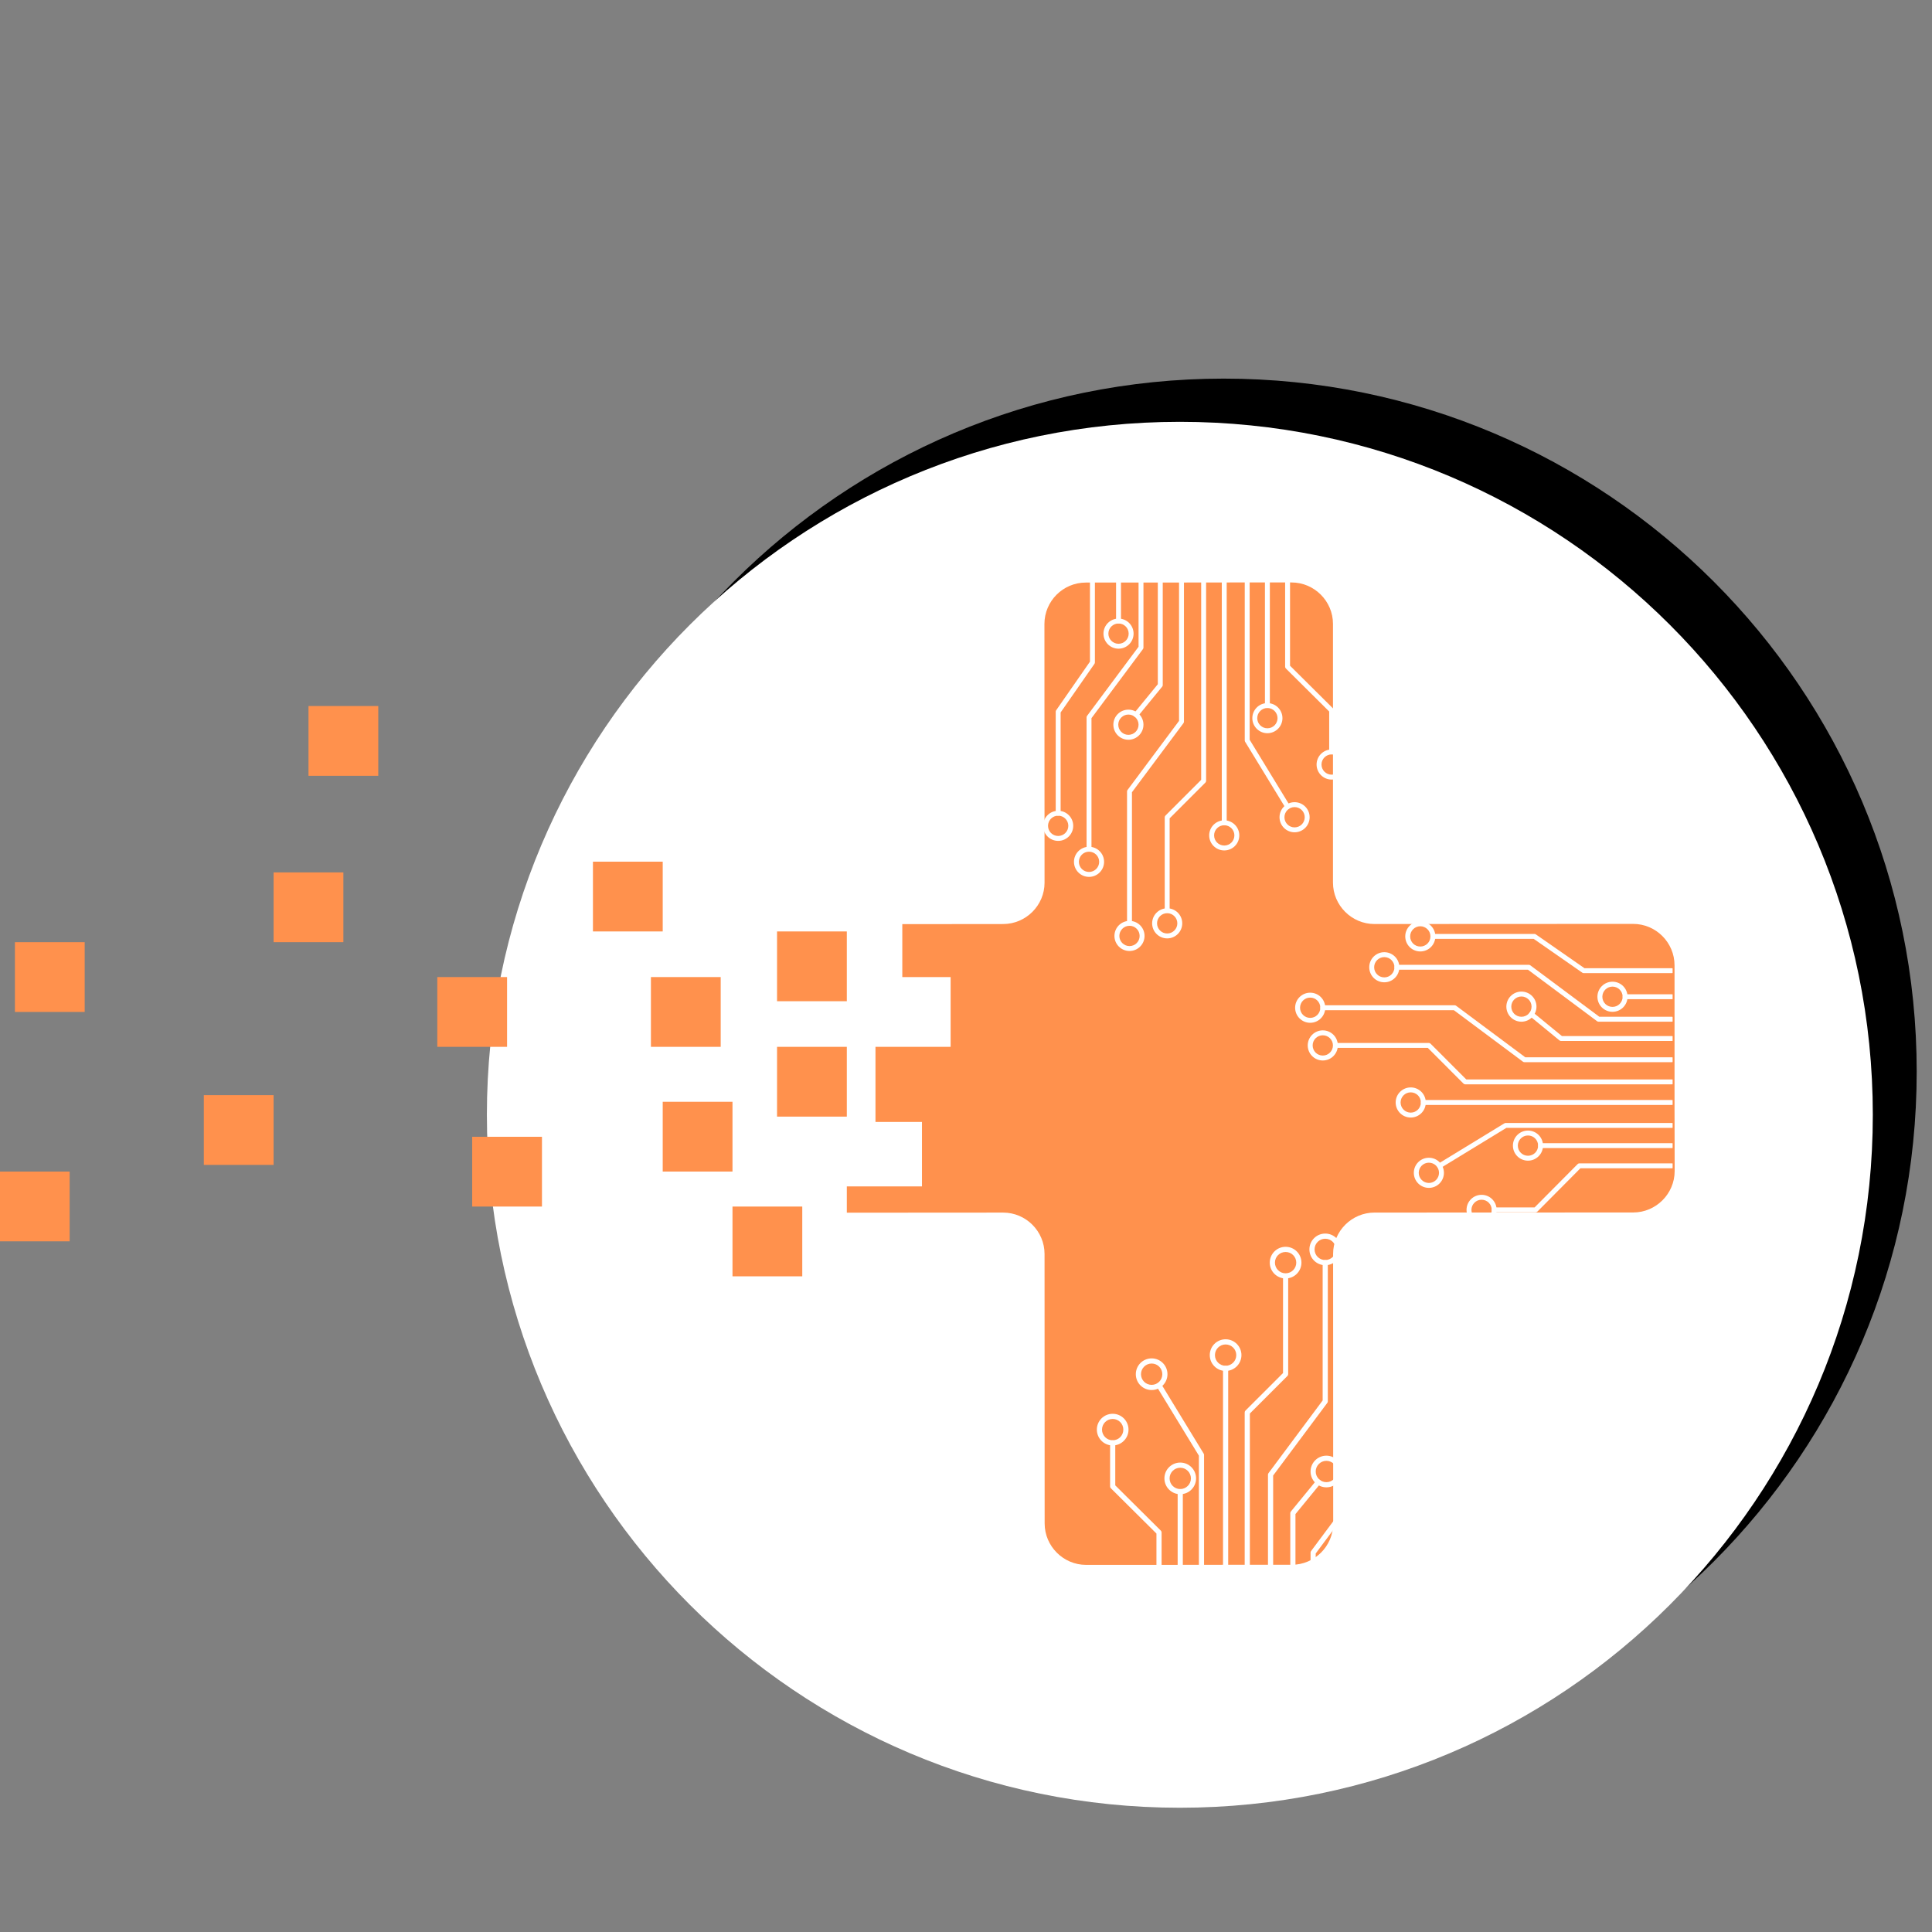 <svg xmlns="http://www.w3.org/2000/svg" xmlns:xlink="http://www.w3.org/1999/xlink" width="500" zoomAndPan="magnify" viewBox="0 0 375 375" height="500" preserveAspectRatio="xMidYMid meet" version="1.0"><rect x="0" y="0" width="375" height="375" fill="#808080" stroke="none"/><defs><clipPath id="19ddc8cbf5"><path d="M 103.023 73.488 L 372.031 73.488 L 372.031 342.496 L 103.023 342.496 Z M 103.023 73.488 " clip-rule="nonzero"/></clipPath><clipPath id="5cbe55bade"><path d="M 237.527 73.488 C 163.246 73.488 103.023 133.707 103.023 207.992 C 103.023 282.273 163.246 342.496 237.527 342.496 C 311.812 342.496 372.031 282.273 372.031 207.992 C 372.031 133.707 311.812 73.488 237.527 73.488 Z M 237.527 73.488 " clip-rule="nonzero"/></clipPath><clipPath id="7707fc57b3"><path d="M 94.504 81.875 L 363.512 81.875 L 363.512 350.883 L 94.504 350.883 Z M 94.504 81.875 " clip-rule="nonzero"/></clipPath><clipPath id="28c21c1242"><path d="M 229.008 81.875 C 154.727 81.875 94.504 142.094 94.504 216.379 C 94.504 290.664 154.727 350.883 229.008 350.883 C 303.293 350.883 363.512 290.664 363.512 216.379 C 363.512 142.094 303.293 81.875 229.008 81.875 Z M 229.008 81.875 " clip-rule="nonzero"/></clipPath><clipPath id="9989391fa6"><path d="M 164 113 L 325.508 113 L 325.508 304 L 164 304 Z M 164 113 " clip-rule="nonzero"/></clipPath><clipPath id="56cbf264ee"><path d="M 246 244 L 258 244 L 258 316.102 L 246 316.102 Z M 246 244 " clip-rule="nonzero"/></clipPath><clipPath id="1b1511387f"><path d="M 254 259 L 266 259 L 266 316.102 L 254 316.102 Z M 254 259 " clip-rule="nonzero"/></clipPath><clipPath id="2966fe33b2"><path d="M 241 247 L 251 247 L 251 316.102 L 241 316.102 Z M 241 247 " clip-rule="nonzero"/></clipPath><clipPath id="da34bc64ac"><path d="M 237 265 L 239 265 L 239 316.102 L 237 316.102 Z M 237 265 " clip-rule="nonzero"/></clipPath><clipPath id="ae05b03489"><path d="M 264 267 L 273 267 L 273 316.102 L 264 316.102 Z M 264 267 " clip-rule="nonzero"/></clipPath><clipPath id="44045674bf"><path d="M 258 306 L 260 306 L 260 316.102 L 258 316.102 Z M 258 306 " clip-rule="nonzero"/></clipPath><clipPath id="d898b8efba"><path d="M 250 287 L 257 287 L 257 316.102 L 250 316.102 Z M 250 287 " clip-rule="nonzero"/></clipPath><clipPath id="b7d1169f39"><path d="M 224 268 L 234 268 L 234 316.102 L 224 316.102 Z M 224 268 " clip-rule="nonzero"/></clipPath><clipPath id="644176d594"><path d="M 228 289 L 230 289 L 230 316.102 L 228 316.102 Z M 228 289 " clip-rule="nonzero"/></clipPath><clipPath id="95706af9cf"><path d="M 215 279 L 226 279 L 226 316.102 L 215 316.102 Z M 215 279 " clip-rule="nonzero"/></clipPath><clipPath id="1f4df1f4c2"><path d="M 254 239.41 L 261 239.41 L 261 246 L 254 246 Z M 254 239.41 " clip-rule="nonzero"/></clipPath><clipPath id="63da32be78"><path d="M 212.895 274 L 220 274 L 220 281 L 212.895 281 Z M 212.895 274 " clip-rule="nonzero"/></clipPath><clipPath id="7a361f2ac0"><path d="M 268 261 L 274.25 261 L 274.25 269 L 268 269 Z M 268 261 " clip-rule="nonzero"/></clipPath><clipPath id="df72514698"><path d="M 256 195 L 324.652 195 L 324.652 207 L 256 207 Z M 256 195 " clip-rule="nonzero"/></clipPath><clipPath id="f58e6fc67e"><path d="M 270 187 L 324.652 187 L 324.652 199 L 270 199 Z M 270 187 " clip-rule="nonzero"/></clipPath><clipPath id="8f30dc9442"><path d="M 258 202 L 324.652 202 L 324.652 211 L 258 211 Z M 258 202 " clip-rule="nonzero"/></clipPath><clipPath id="8f3b96311d"><path d="M 275 213 L 324.652 213 L 324.652 215 L 275 215 Z M 275 213 " clip-rule="nonzero"/></clipPath><clipPath id="ae71949ed3"><path d="M 277 181 L 324.652 181 L 324.652 189 L 277 189 Z M 277 181 " clip-rule="nonzero"/></clipPath><clipPath id="91ec786cf7"><path d="M 314 192 L 324.652 192 L 324.652 194 L 314 194 Z M 314 192 " clip-rule="nonzero"/></clipPath><clipPath id="381a87e216"><path d="M 296 196 L 324.652 196 L 324.652 203 L 296 203 Z M 296 196 " clip-rule="nonzero"/></clipPath><clipPath id="23030679b5"><path d="M 278 217 L 324.652 217 L 324.652 227 L 278 227 Z M 278 217 " clip-rule="nonzero"/></clipPath><clipPath id="c9c6219543"><path d="M 298 221 L 324.652 221 L 324.652 223 L 298 223 Z M 298 221 " clip-rule="nonzero"/></clipPath><clipPath id="a900a74789"><path d="M 289 225 L 324.652 225 L 324.652 236 L 289 236 Z M 289 225 " clip-rule="nonzero"/></clipPath><clipPath id="7a392dc930"><path d="M 251.367 192 L 258 192 L 258 199 L 251.367 199 Z M 251.367 192 " clip-rule="nonzero"/></clipPath><clipPath id="6515666e34"><path d="M 284 231 L 291 231 L 291 237.762 L 284 237.762 Z M 284 231 " clip-rule="nonzero"/></clipPath><clipPath id="58dd0d4efc"><path d="M 272 178.113 L 279 178.113 L 279 185 L 272 185 Z M 272 178.113 " clip-rule="nonzero"/></clipPath><clipPath id="171b67030e"><path d="M 218 111.32 L 230 111.32 L 230 180 L 218 180 Z M 218 111.32 " clip-rule="nonzero"/></clipPath><clipPath id="93ecde6c45"><path d="M 210 111.32 L 222 111.32 L 222 166 L 210 166 Z M 210 111.32 " clip-rule="nonzero"/></clipPath><clipPath id="9fedd6c49d"><path d="M 226 111.32 L 235 111.32 L 235 178 L 226 178 Z M 226 111.32 " clip-rule="nonzero"/></clipPath><clipPath id="2f52cbd9fa"><path d="M 237 111.32 L 239 111.32 L 239 161 L 237 161 Z M 237 111.32 " clip-rule="nonzero"/></clipPath><clipPath id="c18bee177b"><path d="M 204 111.32 L 213 111.32 L 213 159 L 204 159 Z M 204 111.32 " clip-rule="nonzero"/></clipPath><clipPath id="00c40e928c"><path d="M 216 111.32 L 218 111.32 L 218 122 L 216 122 Z M 216 111.32 " clip-rule="nonzero"/></clipPath><clipPath id="1890fff404"><path d="M 220 111.32 L 226 111.32 L 226 140 L 220 140 Z M 220 111.32 " clip-rule="nonzero"/></clipPath><clipPath id="17e412c1f0"><path d="M 241 111.32 L 251 111.32 L 251 158 L 241 158 Z M 241 111.32 " clip-rule="nonzero"/></clipPath><clipPath id="e4d72e4ed0"><path d="M 245 111.32 L 247 111.32 L 247 138 L 245 138 Z M 245 111.32 " clip-rule="nonzero"/></clipPath><clipPath id="ae55d5115a"><path d="M 249 111.32 L 259 111.32 L 259 147 L 249 147 Z M 249 111.32 " clip-rule="nonzero"/></clipPath><clipPath id="53500aa1cc"><path d="M 216 178 L 223 178 L 223 184.602 L 216 184.602 Z M 216 178 " clip-rule="nonzero"/></clipPath><clipPath id="d968a07f2c"><path d="M 255 145 L 261.395 145 L 261.395 152 L 255 152 Z M 255 145 " clip-rule="nonzero"/></clipPath></defs><g clip-path="url(#19ddc8cbf5)"><g clip-path="url(#5cbe55bade)"><path fill="#000000" d="M 103.023 73.488 L 372.031 73.488 L 372.031 342.496 L 103.023 342.496 Z M 103.023 73.488 " fill-opacity="1" fill-rule="nonzero"/></g></g><g clip-path="url(#7707fc57b3)"><g clip-path="url(#28c21c1242)"><path fill="#ffffff" d="M 94.504 81.875 L 363.512 81.875 L 363.512 350.883 L 94.504 350.883 Z M 94.504 81.875 " fill-opacity="1" fill-rule="nonzero"/></g></g><g clip-path="url(#9989391fa6)"><path fill="#ff914d" d="M 325.027 215.379 L 325.051 227.297 C 325.051 231.715 321.426 235.34 317.004 235.34 L 266.793 235.359 C 262.379 235.359 258.754 238.965 258.754 243.398 L 258.773 295.699 C 258.773 300.113 255.148 303.723 250.734 303.723 L 238.812 303.723 C 234.398 303.723 227.145 303.742 222.727 303.742 L 210.809 303.742 C 206.391 303.742 202.766 300.117 202.766 295.703 L 202.746 243.402 C 202.746 238.988 199.145 235.363 194.703 235.363 L 164.367 235.383 L 164.367 230.277 L 178.953 230.277 L 178.953 217.773 L 169.93 217.773 L 169.93 203.191 L 184.516 203.191 L 184.516 189.648 L 175.137 189.648 L 175.137 179.375 L 194.703 179.355 C 199.121 179.355 202.746 175.75 202.746 171.328 L 202.723 121.117 C 202.723 116.68 206.328 113.074 210.766 113.074 L 222.684 113.074 C 227.102 113.074 234.332 113.074 238.77 113.055 L 250.688 113.055 C 255.105 113.055 258.73 116.68 258.73 121.094 L 258.73 171.309 C 258.73 175.727 262.355 179.352 266.77 179.352 L 316.984 179.328 C 321.426 179.328 325.027 182.953 325.027 187.371 L 325.027 199.289 C 325.027 203.711 325.027 210.961 325.027 215.379 Z M 325.027 215.379 " fill-opacity="1" fill-rule="nonzero"/></g><path fill="#ff914d" d="M 150.824 203.191 L 164.367 203.191 L 164.367 216.734 L 150.824 216.734 Z M 150.824 203.191 " fill-opacity="1" fill-rule="nonzero"/><path fill="#ff914d" d="M 150.824 180.793 L 164.367 180.793 L 164.367 194.336 L 150.824 194.336 Z M 150.824 180.793 " fill-opacity="1" fill-rule="nonzero"/><path fill="#ff914d" d="M 142.176 234.191 L 155.719 234.191 L 155.719 247.734 L 142.176 247.734 Z M 142.176 234.191 " fill-opacity="1" fill-rule="nonzero"/><path fill="#ff914d" d="M 128.633 213.855 L 142.176 213.855 L 142.176 227.398 L 128.633 227.398 Z M 128.633 213.855 " fill-opacity="1" fill-rule="nonzero"/><path fill="#ff914d" d="M 126.344 189.648 L 139.887 189.648 L 139.887 203.191 L 126.344 203.191 Z M 126.344 189.648 " fill-opacity="1" fill-rule="nonzero"/><path fill="#ff914d" d="M 115.09 167.25 L 128.633 167.25 L 128.633 180.793 L 115.09 180.793 Z M 115.09 167.25 " fill-opacity="1" fill-rule="nonzero"/><path fill="#ff914d" d="M 91.652 220.648 L 105.195 220.648 L 105.195 234.191 L 91.652 234.191 Z M 91.652 220.648 " fill-opacity="1" fill-rule="nonzero"/><path fill="#ff914d" d="M 84.879 189.648 L 98.422 189.648 L 98.422 203.191 L 84.879 203.191 Z M 84.879 189.648 " fill-opacity="1" fill-rule="nonzero"/><path fill="#ff914d" d="M 59.879 137.039 L 73.422 137.039 L 73.422 150.582 L 59.879 150.582 Z M 59.879 137.039 " fill-opacity="1" fill-rule="nonzero"/><path fill="#ff914d" d="M 53.105 169.332 L 66.648 169.332 L 66.648 182.875 L 53.105 182.875 Z M 53.105 169.332 " fill-opacity="1" fill-rule="nonzero"/><path fill="#ff914d" d="M 39.562 212.566 L 53.105 212.566 L 53.105 226.109 L 39.562 226.109 Z M 39.562 212.566 " fill-opacity="1" fill-rule="nonzero"/><path fill="#ff914d" d="M 2.895 182.875 L 16.438 182.875 L 16.438 196.418 L 2.895 196.418 Z M 2.895 182.875 " fill-opacity="1" fill-rule="nonzero"/><path fill="#ff914d" d="M -0.023 227.398 L 13.52 227.398 L 13.52 240.941 L -0.023 240.941 Z M -0.023 227.398 " fill-opacity="1" fill-rule="nonzero"/><g clip-path="url(#56cbf264ee)"><path fill="#ffffff" d="M 247.117 316.348 L 247.117 286.398 L 257.629 272.297 C 257.695 272.211 257.73 272.102 257.73 271.996 L 257.73 245.078 C 257.73 244.801 257.504 244.574 257.227 244.574 C 256.949 244.574 256.727 244.801 256.727 245.078 L 256.727 271.828 L 246.215 285.934 C 246.148 286.02 246.113 286.125 246.113 286.234 L 246.113 316.348 C 246.113 316.625 246.34 316.848 246.617 316.848 C 246.895 316.848 247.117 316.625 247.117 316.348 " fill-opacity="1" fill-rule="nonzero"/></g><g clip-path="url(#1b1511387f)"><path fill="#ffffff" d="M 255.379 316.348 L 255.379 301.527 L 265.891 287.422 C 265.957 287.336 265.992 287.227 265.992 287.121 L 265.992 260.203 C 265.992 259.926 265.766 259.703 265.488 259.703 C 265.211 259.703 264.988 259.926 264.988 260.203 L 264.988 286.953 L 254.477 301.059 C 254.414 301.145 254.379 301.254 254.379 301.359 L 254.379 316.348 C 254.379 316.625 254.602 316.848 254.879 316.848 C 255.156 316.848 255.379 316.625 255.379 316.348 " fill-opacity="1" fill-rule="nonzero"/></g><g clip-path="url(#2966fe33b2)"><path fill="#ffffff" d="M 242.598 316.348 L 242.598 274.363 L 249.891 267.07 C 249.984 266.977 250.035 266.848 250.035 266.715 L 250.035 247.73 C 250.035 247.453 249.812 247.23 249.535 247.23 C 249.258 247.23 249.035 247.453 249.035 247.73 L 249.035 266.508 L 241.738 273.801 C 241.645 273.895 241.594 274.023 241.594 274.156 L 241.594 316.348 C 241.594 316.625 241.816 316.848 242.094 316.848 C 242.371 316.848 242.598 316.625 242.598 316.348 " fill-opacity="1" fill-rule="nonzero"/></g><g clip-path="url(#da34bc64ac)"><path fill="#ffffff" d="M 238.391 316.348 L 238.391 265.598 C 238.391 265.32 238.168 265.098 237.891 265.098 C 237.613 265.098 237.387 265.32 237.387 265.598 L 237.387 316.348 C 237.387 316.625 237.613 316.848 237.891 316.848 C 238.168 316.848 238.391 316.625 238.391 316.348 " fill-opacity="1" fill-rule="nonzero"/></g><g clip-path="url(#ae05b03489)"><path fill="#ffffff" d="M 265.293 316.348 L 265.293 298.488 L 272.199 288.562 C 272.258 288.477 272.289 288.379 272.289 288.277 L 272.289 267.551 C 272.289 267.273 272.062 267.047 271.785 267.047 C 271.508 267.047 271.285 267.273 271.285 267.551 L 271.285 288.117 L 264.383 298.043 C 264.324 298.129 264.293 298.227 264.293 298.328 L 264.293 316.348 C 264.293 316.625 264.516 316.848 264.793 316.848 C 265.07 316.848 265.293 316.625 265.293 316.348 " fill-opacity="1" fill-rule="nonzero"/></g><g clip-path="url(#44045674bf)"><path fill="#ffffff" d="M 259.969 316.348 L 259.969 306.777 C 259.969 306.5 259.746 306.273 259.469 306.273 C 259.191 306.273 258.965 306.5 258.965 306.777 L 258.965 316.348 C 258.965 316.625 259.191 316.848 259.469 316.848 C 259.746 316.848 259.969 316.625 259.969 316.348 " fill-opacity="1" fill-rule="nonzero"/></g><g clip-path="url(#d898b8efba)"><path fill="#ffffff" d="M 255.508 287.344 L 250.559 293.383 C 250.484 293.473 250.445 293.586 250.445 293.699 L 250.445 316.348 C 250.445 316.625 250.668 316.848 250.945 316.848 C 251.223 316.848 251.449 316.625 251.449 316.348 L 251.449 293.879 L 256.281 287.98 C 256.457 287.766 256.426 287.449 256.215 287.273 C 256 287.098 255.684 287.129 255.508 287.344 " fill-opacity="1" fill-rule="nonzero"/></g><g clip-path="url(#b7d1169f39)"><path fill="#ffffff" d="M 224.535 269.164 L 232.703 282.543 L 232.703 316.348 C 232.703 316.625 232.926 316.848 233.203 316.848 C 233.48 316.848 233.707 316.625 233.707 316.348 L 233.707 282.402 C 233.707 282.309 233.68 282.219 233.633 282.141 L 225.395 268.641 C 225.246 268.406 224.941 268.332 224.703 268.477 C 224.465 268.621 224.395 268.93 224.535 269.164 " fill-opacity="1" fill-rule="nonzero"/></g><g clip-path="url(#644176d594)"><path fill="#ffffff" d="M 229.586 316.348 L 229.586 289.527 C 229.586 289.25 229.363 289.027 229.086 289.027 C 228.809 289.027 228.582 289.25 228.582 289.527 L 228.582 316.348 C 228.582 316.625 228.809 316.848 229.086 316.848 C 229.363 316.848 229.586 316.625 229.586 316.348 " fill-opacity="1" fill-rule="nonzero"/></g><g clip-path="url(#95706af9cf)"><path fill="#ffffff" d="M 225.465 316.348 L 225.465 297.449 C 225.465 297.316 225.414 297.188 225.316 297.094 L 216.473 288.309 L 216.473 280.059 C 216.473 279.781 216.246 279.559 215.969 279.559 C 215.691 279.559 215.469 279.781 215.469 280.059 L 215.469 288.516 C 215.469 288.652 215.52 288.777 215.617 288.871 L 224.465 297.66 L 224.465 316.348 C 224.465 316.625 224.688 316.848 224.965 316.848 C 225.242 316.848 225.465 316.625 225.465 316.348 " fill-opacity="1" fill-rule="nonzero"/></g><g clip-path="url(#1f4df1f4c2)"><path fill="#ffffff" d="M 259.797 242.508 L 259.297 242.508 C 259.297 243.078 259.066 243.594 258.691 243.969 C 258.316 244.344 257.801 244.574 257.227 244.574 C 256.652 244.574 256.141 244.344 255.762 243.969 C 255.387 243.594 255.156 243.078 255.156 242.508 C 255.156 241.934 255.387 241.418 255.762 241.043 C 256.141 240.668 256.652 240.438 257.227 240.438 C 257.801 240.438 258.316 240.668 258.691 241.043 C 259.066 241.418 259.297 241.934 259.297 242.508 L 260.301 242.508 C 260.301 240.809 258.926 239.434 257.227 239.434 C 255.531 239.434 254.156 240.809 254.156 242.508 C 254.156 244.203 255.531 245.578 257.227 245.578 C 258.926 245.578 260.301 244.203 260.301 242.508 L 259.797 242.508 " fill-opacity="1" fill-rule="nonzero"/></g><path fill="#ffffff" d="M 252.105 245.078 L 251.605 245.078 C 251.605 245.648 251.375 246.164 251 246.539 C 250.621 246.918 250.109 247.148 249.535 247.148 C 248.961 247.148 248.449 246.918 248.07 246.539 C 247.695 246.164 247.465 245.648 247.465 245.078 C 247.465 244.504 247.695 243.988 248.07 243.613 C 248.449 243.238 248.961 243.008 249.535 243.008 C 250.109 243.008 250.621 243.238 251 243.613 C 251.375 243.988 251.605 244.504 251.605 245.078 L 252.609 245.078 C 252.609 243.379 251.234 242.004 249.535 242.004 C 247.84 242.004 246.461 243.379 246.461 245.078 C 246.461 246.773 247.84 248.148 249.535 248.152 C 251.234 248.148 252.609 246.773 252.609 245.078 L 252.105 245.078 " fill-opacity="1" fill-rule="nonzero"/><path fill="#ffffff" d="M 240.461 263.027 L 239.961 263.027 C 239.961 263.602 239.73 264.113 239.355 264.488 C 238.977 264.867 238.465 265.098 237.891 265.098 C 237.316 265.098 236.801 264.867 236.426 264.488 C 236.051 264.113 235.82 263.602 235.82 263.027 C 235.82 262.453 236.051 261.938 236.426 261.562 C 236.801 261.188 237.316 260.957 237.891 260.957 C 238.465 260.957 238.977 261.188 239.355 261.562 C 239.73 261.938 239.961 262.453 239.961 263.027 L 240.965 263.027 C 240.961 261.328 239.586 259.953 237.891 259.953 C 236.191 259.953 234.816 261.328 234.816 263.027 C 234.816 264.723 236.191 266.102 237.891 266.102 C 239.586 266.098 240.961 264.723 240.965 263.027 L 240.461 263.027 " fill-opacity="1" fill-rule="nonzero"/><path fill="#ffffff" d="M 226.105 266.73 L 225.605 266.73 C 225.605 267.305 225.375 267.816 225 268.195 C 224.621 268.57 224.109 268.801 223.535 268.801 C 222.961 268.801 222.445 268.57 222.07 268.195 C 221.695 267.816 221.465 267.305 221.465 266.73 C 221.465 266.156 221.695 265.645 222.07 265.266 C 222.445 264.891 222.961 264.66 223.535 264.66 C 224.109 264.66 224.621 264.891 224.996 265.266 C 225.375 265.645 225.605 266.156 225.605 266.73 L 226.605 266.73 C 226.605 265.035 225.23 263.66 223.535 263.66 C 221.836 263.66 220.461 265.035 220.461 266.73 C 220.461 268.43 221.836 269.805 223.535 269.805 C 225.23 269.805 226.605 268.43 226.605 266.73 L 226.105 266.73 " fill-opacity="1" fill-rule="nonzero"/><g clip-path="url(#63da32be78)"><path fill="#ffffff" d="M 218.543 277.488 L 218.039 277.488 C 218.039 278.062 217.809 278.574 217.434 278.953 C 217.059 279.328 216.543 279.559 215.969 279.559 C 215.398 279.559 214.883 279.328 214.508 278.953 C 214.133 278.574 213.898 278.062 213.898 277.488 C 213.898 276.914 214.133 276.398 214.508 276.023 C 214.883 275.648 215.398 275.418 215.969 275.418 C 216.543 275.418 217.059 275.648 217.434 276.023 C 217.809 276.398 218.039 276.914 218.039 277.488 L 219.043 277.488 C 219.043 275.789 217.668 274.414 215.969 274.414 C 214.273 274.414 212.898 275.789 212.898 277.488 C 212.898 279.184 214.273 280.562 215.969 280.562 C 217.668 280.562 219.043 279.184 219.043 277.488 L 218.543 277.488 " fill-opacity="1" fill-rule="nonzero"/></g><g clip-path="url(#7a361f2ac0)"><path fill="#ffffff" d="M 274.359 264.98 L 273.855 264.98 C 273.855 265.551 273.625 266.066 273.25 266.441 C 272.875 266.816 272.359 267.047 271.785 267.047 C 271.215 267.047 270.699 266.816 270.324 266.441 C 269.949 266.066 269.715 265.551 269.715 264.98 C 269.715 264.406 269.949 263.891 270.324 263.516 C 270.699 263.141 271.215 262.91 271.785 262.906 C 272.359 262.91 272.875 263.141 273.25 263.516 C 273.625 263.891 273.855 264.406 273.855 264.98 L 274.859 264.98 C 274.859 263.281 273.484 261.906 271.785 261.906 C 270.09 261.906 268.715 263.281 268.715 264.98 C 268.715 266.676 270.09 268.051 271.785 268.051 C 273.484 268.051 274.859 266.676 274.859 264.98 L 274.359 264.98 " fill-opacity="1" fill-rule="nonzero"/></g><path fill="#ffffff" d="M 262.039 304.203 L 261.539 304.203 C 261.539 304.777 261.305 305.293 260.93 305.668 C 260.555 306.043 260.039 306.273 259.469 306.273 C 258.895 306.273 258.379 306.043 258.004 305.668 C 257.629 305.293 257.398 304.777 257.398 304.203 C 257.398 303.633 257.629 303.117 258.004 302.742 C 258.379 302.367 258.895 302.137 259.469 302.137 C 260.039 302.137 260.555 302.367 260.93 302.742 C 261.305 303.117 261.539 303.633 261.539 304.203 L 262.539 304.203 C 262.539 302.508 261.164 301.133 259.469 301.133 C 257.77 301.133 256.395 302.508 256.395 304.203 C 256.395 305.902 257.77 307.277 259.469 307.277 C 261.164 307.277 262.539 305.902 262.539 304.203 L 262.039 304.203 " fill-opacity="1" fill-rule="nonzero"/><path fill="#ffffff" d="M 260.023 285.617 L 259.52 285.617 C 259.52 286.191 259.289 286.707 258.914 287.082 C 258.539 287.457 258.023 287.688 257.449 287.688 C 256.879 287.688 256.363 287.457 255.988 287.082 C 255.613 286.707 255.379 286.191 255.379 285.617 C 255.379 285.043 255.613 284.531 255.988 284.156 C 256.363 283.777 256.879 283.547 257.449 283.547 C 258.023 283.547 258.539 283.777 258.914 284.156 C 259.289 284.531 259.52 285.043 259.52 285.617 L 260.523 285.617 C 260.523 283.922 259.148 282.547 257.449 282.543 C 255.754 282.547 254.379 283.922 254.379 285.617 C 254.379 287.316 255.754 288.691 257.449 288.691 C 259.148 288.691 260.523 287.316 260.523 285.617 L 260.023 285.617 " fill-opacity="1" fill-rule="nonzero"/><path fill="#ffffff" d="M 231.656 286.953 L 231.156 286.953 C 231.156 287.527 230.926 288.043 230.547 288.418 C 230.172 288.793 229.66 289.023 229.086 289.027 C 228.512 289.023 227.996 288.793 227.621 288.418 C 227.246 288.043 227.016 287.527 227.016 286.953 C 227.016 286.383 227.246 285.867 227.621 285.492 C 227.996 285.117 228.512 284.887 229.086 284.887 C 229.66 284.887 230.172 285.117 230.547 285.492 C 230.926 285.867 231.156 286.383 231.156 286.953 L 232.156 286.953 C 232.156 285.258 230.781 283.883 229.086 283.883 C 227.387 283.883 226.012 285.258 226.012 286.953 C 226.012 288.652 227.387 290.027 229.086 290.027 C 230.781 290.027 232.156 288.652 232.156 286.953 L 231.656 286.953 " fill-opacity="1" fill-rule="nonzero"/><path fill="#ffffff" d="M 268.062 257.633 L 267.559 257.633 C 267.559 258.207 267.328 258.719 266.953 259.094 C 266.578 259.473 266.062 259.703 265.488 259.703 C 264.918 259.703 264.402 259.473 264.027 259.094 C 263.652 258.719 263.422 258.207 263.422 257.633 C 263.422 257.059 263.652 256.543 264.027 256.168 C 264.402 255.793 264.918 255.562 265.488 255.562 C 266.062 255.562 266.578 255.793 266.953 256.168 C 267.328 256.543 267.559 257.059 267.559 257.633 L 268.562 257.633 C 268.562 255.934 267.188 254.559 265.488 254.559 C 263.793 254.559 262.418 255.934 262.418 257.633 C 262.418 259.328 263.793 260.703 265.488 260.703 C 267.188 260.703 268.562 259.328 268.562 257.633 L 268.062 257.633 " fill-opacity="1" fill-rule="nonzero"/><g clip-path="url(#df72514698)"><path fill="#ffffff" d="M 324.531 205.215 L 296.051 205.215 L 282.637 195.219 C 282.555 195.156 282.453 195.125 282.352 195.125 L 256.754 195.125 C 256.488 195.125 256.277 195.336 256.277 195.602 C 256.277 195.863 256.488 196.078 256.754 196.078 L 282.195 196.078 L 295.605 206.074 C 295.688 206.137 295.789 206.168 295.891 206.168 L 324.531 206.168 C 324.793 206.168 325.008 205.957 325.008 205.691 C 325.008 205.43 324.793 205.215 324.531 205.215 " fill-opacity="1" fill-rule="nonzero"/></g><g clip-path="url(#f58e6fc67e)"><path fill="#ffffff" d="M 324.531 197.355 L 310.434 197.355 L 297.023 187.359 C 296.941 187.301 296.84 187.266 296.738 187.266 L 271.137 187.266 C 270.875 187.266 270.66 187.48 270.66 187.742 C 270.66 188.008 270.875 188.219 271.137 188.219 L 296.578 188.219 L 309.992 198.215 C 310.074 198.277 310.176 198.312 310.277 198.312 L 324.531 198.312 C 324.793 198.312 325.008 198.098 325.008 197.832 C 325.008 197.57 324.793 197.355 324.531 197.355 " fill-opacity="1" fill-rule="nonzero"/></g><g clip-path="url(#8f30dc9442)"><path fill="#ffffff" d="M 324.531 209.516 L 284.605 209.516 L 277.668 202.578 C 277.578 202.488 277.457 202.438 277.332 202.438 L 259.277 202.438 C 259.012 202.438 258.797 202.652 258.797 202.914 C 258.797 203.18 259.012 203.391 259.277 203.391 L 277.133 203.391 L 284.07 210.332 C 284.156 210.418 284.281 210.469 284.406 210.469 L 324.531 210.469 C 324.793 210.469 325.008 210.254 325.008 209.992 C 325.008 209.73 324.793 209.516 324.531 209.516 " fill-opacity="1" fill-rule="nonzero"/></g><g clip-path="url(#8f3b96311d)"><path fill="#ffffff" d="M 324.531 213.512 L 276.27 213.512 C 276.004 213.512 275.789 213.727 275.789 213.988 C 275.789 214.254 276.004 214.469 276.27 214.469 L 324.531 214.469 C 324.793 214.469 325.008 214.254 325.008 213.988 C 325.008 213.727 324.793 213.512 324.531 213.512 " fill-opacity="1" fill-rule="nonzero"/></g><g clip-path="url(#ae71949ed3)"><path fill="#ffffff" d="M 324.531 187.93 L 307.547 187.93 L 298.105 181.363 C 298.027 181.309 297.93 181.277 297.836 181.277 L 278.125 181.277 C 277.859 181.277 277.648 181.492 277.648 181.754 C 277.648 182.02 277.859 182.23 278.125 182.23 L 297.684 182.23 L 307.125 188.797 C 307.203 188.852 307.297 188.883 307.395 188.883 L 324.531 188.883 C 324.793 188.883 325.008 188.668 325.008 188.406 C 325.008 188.141 324.793 187.93 324.531 187.93 " fill-opacity="1" fill-rule="nonzero"/></g><g clip-path="url(#91ec786cf7)"><path fill="#ffffff" d="M 324.531 192.992 L 315.43 192.992 C 315.164 192.992 314.953 193.207 314.953 193.469 C 314.953 193.734 315.164 193.945 315.43 193.945 L 324.531 193.945 C 324.793 193.945 325.008 193.734 325.008 193.469 C 325.008 193.207 324.793 192.992 324.531 192.992 " fill-opacity="1" fill-rule="nonzero"/></g><g clip-path="url(#381a87e216)"><path fill="#ffffff" d="M 296.949 197.238 L 302.691 201.941 C 302.777 202.012 302.883 202.051 302.992 202.051 L 324.531 202.051 C 324.793 202.051 325.008 201.836 325.008 201.574 C 325.008 201.309 324.793 201.098 324.531 201.098 L 303.164 201.098 L 297.555 196.5 C 297.352 196.332 297.051 196.363 296.883 196.566 C 296.715 196.77 296.746 197.07 296.949 197.234 " fill-opacity="1" fill-rule="nonzero"/></g><g clip-path="url(#23030679b5)"><path fill="#ffffff" d="M 279.66 226.691 L 292.383 218.922 L 324.531 218.922 C 324.793 218.922 325.008 218.711 325.008 218.445 C 325.008 218.184 324.793 217.969 324.531 217.969 L 292.25 217.969 C 292.16 217.969 292.074 217.992 292 218.039 L 279.164 225.875 C 278.938 226.012 278.867 226.305 279.004 226.531 C 279.141 226.758 279.438 226.828 279.66 226.691 " fill-opacity="1" fill-rule="nonzero"/></g><g clip-path="url(#c9c6219543)"><path fill="#ffffff" d="M 324.531 221.887 L 299.023 221.887 C 298.762 221.887 298.547 222.102 298.547 222.363 C 298.547 222.629 298.762 222.84 299.023 222.84 L 324.531 222.84 C 324.793 222.84 325.008 222.629 325.008 222.363 C 325.008 222.102 324.793 221.887 324.531 221.887 " fill-opacity="1" fill-rule="nonzero"/></g><g clip-path="url(#a900a74789)"><path fill="#ffffff" d="M 324.531 225.805 L 306.559 225.805 C 306.434 225.805 306.312 225.855 306.223 225.945 L 297.863 234.359 L 290.02 234.359 C 289.758 234.359 289.543 234.574 289.543 234.836 C 289.543 235.102 289.758 235.312 290.02 235.312 L 298.062 235.312 C 298.191 235.312 298.312 235.262 298.402 235.172 L 306.758 226.758 L 324.531 226.758 C 324.793 226.758 325.008 226.547 325.008 226.281 C 325.008 226.02 324.793 225.805 324.531 225.805 " fill-opacity="1" fill-rule="nonzero"/></g><g clip-path="url(#7a392dc930)"><path fill="#ffffff" d="M 254.309 193.156 L 254.309 193.633 C 254.852 193.633 255.34 193.852 255.699 194.207 C 256.055 194.566 256.273 195.055 256.277 195.602 C 256.273 196.145 256.055 196.633 255.699 196.992 C 255.34 197.352 254.852 197.57 254.309 197.57 C 253.762 197.57 253.273 197.352 252.914 196.992 C 252.559 196.633 252.34 196.145 252.34 195.602 C 252.34 195.055 252.559 194.566 252.914 194.207 C 253.273 193.852 253.762 193.633 254.309 193.633 L 254.309 192.68 C 252.691 192.68 251.383 193.988 251.383 195.602 C 251.383 197.215 252.691 198.523 254.309 198.523 C 255.922 198.523 257.23 197.215 257.23 195.602 C 257.23 193.988 255.922 192.68 254.309 192.68 L 254.309 193.156 " fill-opacity="1" fill-rule="nonzero"/></g><path fill="#ffffff" d="M 256.754 200.469 L 256.754 200.949 C 257.297 200.949 257.785 201.168 258.145 201.523 C 258.5 201.883 258.723 202.371 258.723 202.914 C 258.723 203.461 258.5 203.949 258.145 204.309 C 257.785 204.664 257.297 204.883 256.754 204.883 C 256.207 204.883 255.719 204.664 255.359 204.309 C 255.004 203.949 254.785 203.461 254.785 202.914 C 254.785 202.371 255.004 201.883 255.359 201.523 C 255.719 201.168 256.207 200.949 256.754 200.949 L 256.754 199.992 C 255.137 199.992 253.832 201.301 253.828 202.914 C 253.832 204.531 255.137 205.84 256.754 205.84 C 258.367 205.84 259.676 204.531 259.676 202.914 C 259.676 201.301 258.367 199.992 256.754 199.992 L 256.754 200.469 " fill-opacity="1" fill-rule="nonzero"/><path fill="#ffffff" d="M 273.824 211.547 L 273.824 212.023 C 274.367 212.023 274.855 212.242 275.215 212.598 C 275.57 212.957 275.789 213.445 275.789 213.988 C 275.789 214.535 275.57 215.023 275.215 215.383 C 274.855 215.738 274.367 215.957 273.824 215.961 C 273.277 215.957 272.789 215.738 272.43 215.383 C 272.074 215.023 271.855 214.535 271.852 213.988 C 271.855 213.445 272.074 212.957 272.43 212.598 C 272.789 212.242 273.277 212.023 273.824 212.023 L 273.824 211.066 C 272.207 211.066 270.898 212.375 270.898 213.988 C 270.898 215.605 272.207 216.914 273.824 216.914 C 275.438 216.914 276.746 215.605 276.746 213.988 C 276.746 212.375 275.438 211.066 273.824 211.066 L 273.824 211.547 " fill-opacity="1" fill-rule="nonzero"/><path fill="#ffffff" d="M 277.344 225.199 L 277.344 225.676 C 277.891 225.676 278.379 225.895 278.738 226.25 C 279.094 226.609 279.312 227.098 279.312 227.645 C 279.312 228.188 279.094 228.676 278.738 229.035 C 278.379 229.391 277.891 229.613 277.344 229.613 C 276.801 229.613 276.312 229.391 275.953 229.035 C 275.598 228.676 275.375 228.188 275.375 227.645 C 275.375 227.098 275.598 226.609 275.953 226.25 C 276.312 225.895 276.801 225.676 277.344 225.676 L 277.344 224.719 C 275.73 224.719 274.422 226.027 274.422 227.645 C 274.422 229.258 275.73 230.566 277.344 230.566 C 278.957 230.566 280.266 229.258 280.266 227.645 C 280.266 226.027 278.957 224.719 277.344 224.719 L 277.344 225.199 " fill-opacity="1" fill-rule="nonzero"/><g clip-path="url(#6515666e34)"><path fill="#ffffff" d="M 287.574 232.391 L 287.574 232.867 C 288.121 232.867 288.609 233.086 288.969 233.445 C 289.324 233.801 289.543 234.293 289.543 234.836 C 289.543 235.383 289.324 235.871 288.969 236.23 C 288.609 236.586 288.121 236.805 287.574 236.805 C 287.031 236.805 286.539 236.586 286.184 236.23 C 285.828 235.871 285.605 235.383 285.605 234.836 C 285.605 234.293 285.828 233.801 286.184 233.445 C 286.539 233.086 287.031 232.867 287.574 232.867 L 287.574 231.914 C 285.961 231.914 284.652 233.223 284.652 234.836 C 284.652 236.449 285.961 237.758 287.574 237.758 C 289.191 237.758 290.496 236.449 290.496 234.836 C 290.496 233.223 289.191 231.914 287.574 231.914 L 287.574 232.391 " fill-opacity="1" fill-rule="nonzero"/></g><g clip-path="url(#58dd0d4efc)"><path fill="#ffffff" d="M 275.68 179.309 L 275.68 179.785 C 276.223 179.785 276.715 180.008 277.07 180.363 C 277.43 180.719 277.648 181.211 277.648 181.754 C 277.648 182.301 277.43 182.789 277.07 183.148 C 276.715 183.504 276.223 183.723 275.68 183.723 C 275.133 183.723 274.645 183.504 274.285 183.148 C 273.93 182.789 273.711 182.301 273.711 181.754 C 273.711 181.211 273.93 180.719 274.285 180.363 C 274.645 180.008 275.133 179.785 275.68 179.785 L 275.68 178.832 C 274.066 178.832 272.758 180.141 272.758 181.754 C 272.758 183.371 274.062 184.676 275.68 184.676 C 277.293 184.676 278.602 183.371 278.602 181.754 C 278.602 180.141 277.293 178.832 275.68 178.832 L 275.68 179.309 " fill-opacity="1" fill-rule="nonzero"/></g><path fill="#ffffff" d="M 312.984 191.023 L 312.984 191.5 C 313.527 191.5 314.016 191.723 314.375 192.078 C 314.73 192.434 314.953 192.926 314.953 193.469 C 314.953 194.016 314.73 194.504 314.375 194.863 C 314.016 195.219 313.527 195.438 312.984 195.438 C 312.438 195.438 311.949 195.219 311.59 194.863 C 311.234 194.504 311.016 194.016 311.016 193.469 C 311.016 192.926 311.234 192.434 311.59 192.078 C 311.949 191.723 312.438 191.5 312.984 191.5 L 312.984 190.547 C 311.367 190.547 310.062 191.855 310.059 193.469 C 310.062 195.086 311.367 196.391 312.984 196.391 C 314.598 196.391 315.906 195.086 315.906 193.469 C 315.906 191.855 314.598 190.547 312.984 190.547 L 312.984 191.023 " fill-opacity="1" fill-rule="nonzero"/><path fill="#ffffff" d="M 295.309 192.941 L 295.309 193.418 C 295.852 193.422 296.34 193.641 296.699 193.996 C 297.055 194.355 297.273 194.844 297.273 195.387 C 297.273 195.934 297.055 196.422 296.699 196.781 C 296.34 197.137 295.852 197.355 295.309 197.355 C 294.762 197.355 294.273 197.137 293.914 196.781 C 293.559 196.422 293.34 195.934 293.34 195.387 C 293.34 194.844 293.559 194.355 293.914 193.996 C 294.273 193.641 294.762 193.422 295.309 193.418 L 295.309 192.465 C 293.691 192.465 292.387 193.773 292.383 195.387 C 292.387 197.004 293.691 198.309 295.309 198.312 C 296.922 198.309 298.23 197.004 298.23 195.387 C 298.23 193.773 296.922 192.465 295.309 192.465 L 295.309 192.941 " fill-opacity="1" fill-rule="nonzero"/><path fill="#ffffff" d="M 296.578 219.918 L 296.578 220.395 C 297.125 220.395 297.613 220.613 297.973 220.973 C 298.328 221.332 298.547 221.82 298.547 222.363 C 298.547 222.91 298.328 223.398 297.973 223.758 C 297.613 224.113 297.125 224.332 296.578 224.332 C 296.035 224.332 295.543 224.113 295.188 223.758 C 294.828 223.398 294.609 222.91 294.609 222.363 C 294.609 221.82 294.828 221.332 295.188 220.973 C 295.543 220.613 296.035 220.395 296.578 220.395 L 296.578 219.441 C 294.965 219.441 293.656 220.75 293.656 222.363 C 293.656 223.977 294.965 225.285 296.578 225.285 C 298.191 225.285 299.5 223.977 299.5 222.363 C 299.5 220.75 298.191 219.441 296.578 219.441 L 296.578 219.918 " fill-opacity="1" fill-rule="nonzero"/><path fill="#ffffff" d="M 268.691 185.297 L 268.691 185.773 C 269.238 185.773 269.727 185.996 270.082 186.352 C 270.441 186.711 270.66 187.199 270.66 187.742 C 270.66 188.289 270.441 188.777 270.082 189.137 C 269.727 189.492 269.238 189.711 268.691 189.711 C 268.145 189.711 267.656 189.492 267.301 189.137 C 266.941 188.777 266.723 188.289 266.723 187.742 C 266.723 187.199 266.941 186.711 267.301 186.352 C 267.656 185.996 268.148 185.773 268.691 185.773 L 268.691 184.82 C 267.078 184.82 265.77 186.129 265.77 187.742 C 265.77 189.359 267.078 190.664 268.691 190.664 C 270.305 190.664 271.613 189.359 271.613 187.742 C 271.613 186.129 270.305 184.82 268.691 184.82 L 268.691 185.297 " fill-opacity="1" fill-rule="nonzero"/><g clip-path="url(#171b67030e)"><path fill="#ffffff" d="M 228.852 111.441 L 228.852 139.922 L 218.852 153.336 C 218.793 153.418 218.758 153.52 218.758 153.621 L 218.758 179.219 C 218.758 179.48 218.973 179.695 219.234 179.695 C 219.5 179.695 219.711 179.48 219.711 179.219 L 219.711 153.777 L 229.711 140.363 C 229.77 140.281 229.805 140.18 229.805 140.078 L 229.805 111.441 C 229.805 111.176 229.59 110.965 229.328 110.965 C 229.062 110.965 228.852 111.176 228.852 111.441 " fill-opacity="1" fill-rule="nonzero"/></g><g clip-path="url(#93ecde6c45)"><path fill="#ffffff" d="M 220.992 111.441 L 220.992 125.535 L 210.996 138.949 C 210.934 139.031 210.902 139.133 210.902 139.234 L 210.902 164.836 C 210.902 165.098 211.113 165.312 211.379 165.312 C 211.641 165.312 211.855 165.098 211.855 164.836 L 211.855 139.395 L 221.852 125.98 C 221.914 125.898 221.945 125.797 221.945 125.695 L 221.945 111.441 C 221.945 111.176 221.734 110.965 221.469 110.965 C 221.207 110.965 220.992 111.176 220.992 111.441 " fill-opacity="1" fill-rule="nonzero"/></g><g clip-path="url(#9fedd6c49d)"><path fill="#ffffff" d="M 233.148 111.441 L 233.148 151.367 L 226.215 158.305 C 226.125 158.395 226.074 158.512 226.074 158.641 L 226.074 176.695 C 226.074 176.961 226.289 177.172 226.551 177.172 C 226.812 177.172 227.027 176.961 227.027 176.695 L 227.027 158.84 L 233.965 151.902 C 234.055 151.812 234.105 151.691 234.105 151.566 L 234.105 111.441 C 234.105 111.176 233.891 110.965 233.629 110.965 C 233.363 110.965 233.148 111.176 233.148 111.441 " fill-opacity="1" fill-rule="nonzero"/></g><g clip-path="url(#2f52cbd9fa)"><path fill="#ffffff" d="M 237.148 111.441 L 237.148 159.703 C 237.148 159.965 237.363 160.18 237.625 160.18 C 237.891 160.18 238.102 159.965 238.102 159.703 L 238.102 111.441 C 238.102 111.176 237.891 110.965 237.625 110.965 C 237.363 110.965 237.148 111.176 237.148 111.441 " fill-opacity="1" fill-rule="nonzero"/></g><g clip-path="url(#c18bee177b)"><path fill="#ffffff" d="M 211.562 111.441 L 211.562 128.426 L 205 137.863 C 204.941 137.945 204.914 138.039 204.914 138.137 L 204.914 157.848 C 204.914 158.109 205.125 158.324 205.391 158.324 C 205.652 158.324 205.867 158.109 205.867 157.848 L 205.867 138.289 L 212.434 128.848 C 212.488 128.766 212.52 128.672 212.52 128.574 L 212.52 111.441 C 212.52 111.176 212.305 110.965 212.039 110.965 C 211.777 110.965 211.562 111.176 211.562 111.441 " fill-opacity="1" fill-rule="nonzero"/></g><g clip-path="url(#00c40e928c)"><path fill="#ffffff" d="M 216.629 111.441 L 216.629 120.543 C 216.629 120.805 216.84 121.02 217.105 121.02 C 217.367 121.02 217.582 120.805 217.582 120.543 L 217.582 111.441 C 217.582 111.176 217.367 110.965 217.105 110.965 C 216.84 110.965 216.629 111.176 216.629 111.441 " fill-opacity="1" fill-rule="nonzero"/></g><g clip-path="url(#1890fff404)"><path fill="#ffffff" d="M 220.871 139.023 L 225.578 133.281 C 225.648 133.195 225.688 133.09 225.688 132.98 L 225.688 111.441 C 225.688 111.176 225.473 110.965 225.211 110.965 C 224.945 110.965 224.73 111.176 224.73 111.441 L 224.73 132.809 L 220.133 138.418 C 219.965 138.621 219.996 138.922 220.199 139.09 C 220.402 139.258 220.703 139.227 220.871 139.023 " fill-opacity="1" fill-rule="nonzero"/></g><g clip-path="url(#17e412c1f0)"><path fill="#ffffff" d="M 250.324 156.312 L 242.559 143.59 L 242.559 111.441 C 242.559 111.176 242.344 110.965 242.082 110.965 C 241.816 110.965 241.605 111.176 241.605 111.441 L 241.605 143.723 C 241.605 143.812 241.629 143.895 241.676 143.973 L 249.512 156.809 C 249.648 157.031 249.941 157.105 250.168 156.965 C 250.391 156.828 250.461 156.535 250.324 156.312 " fill-opacity="1" fill-rule="nonzero"/></g><g clip-path="url(#e4d72e4ed0)"><path fill="#ffffff" d="M 245.523 111.441 L 245.523 136.945 C 245.523 137.211 245.734 137.422 246 137.422 C 246.262 137.422 246.477 137.211 246.477 136.945 L 246.477 111.441 C 246.477 111.176 246.262 110.965 246 110.965 C 245.734 110.965 245.523 111.176 245.523 111.441 " fill-opacity="1" fill-rule="nonzero"/></g><g clip-path="url(#ae55d5115a)"><path fill="#ffffff" d="M 249.441 111.441 L 249.441 129.41 C 249.441 129.539 249.492 129.66 249.582 129.75 L 257.996 138.105 L 257.996 145.949 C 257.996 146.215 258.207 146.426 258.473 146.426 C 258.734 146.426 258.949 146.215 258.949 145.949 L 258.949 137.906 C 258.949 137.781 258.898 137.66 258.809 137.57 L 250.395 129.215 L 250.395 111.441 C 250.395 111.176 250.18 110.965 249.918 110.965 C 249.656 110.965 249.441 111.176 249.441 111.441 " fill-opacity="1" fill-rule="nonzero"/></g><g clip-path="url(#53500aa1cc)"><path fill="#ffffff" d="M 216.789 181.664 L 217.266 181.664 C 217.266 181.117 217.488 180.629 217.844 180.273 C 218.203 179.914 218.691 179.695 219.234 179.695 C 219.781 179.695 220.27 179.914 220.629 180.273 C 220.984 180.629 221.203 181.117 221.203 181.664 C 221.203 182.211 220.984 182.699 220.629 183.055 C 220.27 183.414 219.781 183.633 219.234 183.633 C 218.691 183.633 218.203 183.414 217.844 183.055 C 217.488 182.699 217.266 182.211 217.266 181.664 L 216.312 181.664 C 216.312 183.277 217.621 184.586 219.234 184.586 C 220.852 184.586 222.156 183.277 222.156 181.664 C 222.156 180.051 220.852 178.742 219.234 178.742 C 217.621 178.742 216.312 180.051 216.312 181.664 L 216.789 181.664 " fill-opacity="1" fill-rule="nonzero"/></g><path fill="#ffffff" d="M 224.105 179.219 L 224.582 179.219 C 224.582 178.676 224.801 178.184 225.156 177.828 C 225.516 177.469 226.008 177.25 226.551 177.25 C 227.098 177.25 227.586 177.469 227.941 177.828 C 228.301 178.184 228.52 178.676 228.52 179.219 C 228.52 179.766 228.301 180.254 227.941 180.609 C 227.586 180.969 227.098 181.188 226.551 181.188 C 226.008 181.188 225.516 180.969 225.156 180.609 C 224.801 180.254 224.582 179.766 224.582 179.219 L 223.629 179.219 C 223.629 180.832 224.938 182.141 226.551 182.141 C 228.164 182.141 229.473 180.832 229.473 179.219 C 229.473 177.605 228.164 176.297 226.551 176.297 C 224.938 176.297 223.629 177.605 223.629 179.219 L 224.105 179.219 " fill-opacity="1" fill-rule="nonzero"/><path fill="#ffffff" d="M 235.18 162.148 L 235.656 162.148 C 235.656 161.602 235.875 161.113 236.234 160.758 C 236.59 160.398 237.082 160.18 237.625 160.18 C 238.172 160.18 238.66 160.398 239.02 160.758 C 239.375 161.113 239.594 161.602 239.594 162.148 C 239.594 162.695 239.375 163.184 239.02 163.543 C 238.66 163.898 238.172 164.117 237.625 164.117 C 237.082 164.117 236.59 163.898 236.234 163.543 C 235.875 163.184 235.656 162.695 235.656 162.148 L 234.703 162.148 C 234.703 163.762 236.012 165.07 237.625 165.07 C 239.238 165.07 240.547 163.762 240.547 162.148 C 240.547 160.535 239.238 159.227 237.625 159.227 C 236.012 159.227 234.703 160.535 234.703 162.148 L 235.18 162.148 " fill-opacity="1" fill-rule="nonzero"/><path fill="#ffffff" d="M 248.832 158.625 L 249.309 158.625 C 249.309 158.082 249.527 157.594 249.887 157.234 C 250.242 156.879 250.734 156.656 251.277 156.656 C 251.824 156.656 252.312 156.879 252.672 157.234 C 253.027 157.594 253.246 158.082 253.246 158.625 C 253.246 159.172 253.027 159.66 252.672 160.02 C 252.312 160.375 251.824 160.594 251.277 160.594 C 250.734 160.594 250.242 160.375 249.887 160.02 C 249.527 159.66 249.309 159.172 249.309 158.625 L 248.355 158.625 C 248.355 160.238 249.664 161.547 251.277 161.547 C 252.891 161.547 254.199 160.238 254.199 158.625 C 254.199 157.012 252.891 155.703 251.277 155.703 C 249.664 155.703 248.355 157.012 248.355 158.625 L 248.832 158.625 " fill-opacity="1" fill-rule="nonzero"/><g clip-path="url(#d968a07f2c)"><path fill="#ffffff" d="M 256.027 148.395 L 256.504 148.395 C 256.504 147.852 256.723 147.363 257.078 147.004 C 257.438 146.648 257.926 146.43 258.473 146.426 C 259.016 146.43 259.508 146.648 259.863 147.004 C 260.219 147.363 260.441 147.852 260.441 148.395 C 260.441 148.941 260.219 149.43 259.863 149.789 C 259.508 150.145 259.016 150.363 258.473 150.363 C 257.926 150.363 257.438 150.145 257.078 149.789 C 256.723 149.43 256.504 148.941 256.504 148.395 L 255.547 148.395 C 255.551 150.012 256.855 151.316 258.473 151.316 C 260.086 151.316 261.395 150.012 261.395 148.395 C 261.395 146.781 260.086 145.473 258.473 145.473 C 256.855 145.473 255.551 146.781 255.547 148.395 L 256.027 148.395 " fill-opacity="1" fill-rule="nonzero"/></g><path fill="#ffffff" d="M 202.945 160.293 L 203.422 160.293 C 203.422 159.746 203.641 159.258 203.996 158.902 C 204.355 158.543 204.844 158.324 205.391 158.324 C 205.934 158.324 206.422 158.543 206.781 158.902 C 207.141 159.258 207.359 159.746 207.359 160.293 C 207.359 160.836 207.141 161.328 206.781 161.684 C 206.422 162.043 205.934 162.262 205.391 162.262 C 204.844 162.262 204.355 162.043 203.996 161.684 C 203.641 161.328 203.422 160.836 203.422 160.293 L 202.469 160.293 C 202.469 161.906 203.777 163.215 205.391 163.215 C 207.004 163.215 208.312 161.906 208.312 160.293 C 208.312 158.68 207.004 157.371 205.391 157.371 C 203.777 157.371 202.469 158.68 202.469 160.293 L 202.945 160.293 " fill-opacity="1" fill-rule="nonzero"/><path fill="#ffffff" d="M 214.66 122.988 L 215.137 122.988 C 215.137 122.441 215.355 121.953 215.715 121.594 C 216.07 121.238 216.559 121.02 217.105 121.02 C 217.648 121.02 218.141 121.238 218.496 121.594 C 218.855 121.953 219.074 122.441 219.074 122.988 C 219.074 123.535 218.855 124.023 218.496 124.379 C 218.141 124.738 217.648 124.957 217.105 124.957 C 216.559 124.957 216.07 124.738 215.715 124.379 C 215.355 124.023 215.137 123.535 215.137 122.988 L 214.184 122.988 C 214.184 124.602 215.492 125.91 217.105 125.91 C 218.719 125.91 220.027 124.602 220.027 122.988 C 220.027 121.375 218.719 120.066 217.105 120.066 C 215.492 120.066 214.184 121.375 214.184 122.988 L 214.66 122.988 " fill-opacity="1" fill-rule="nonzero"/><path fill="#ffffff" d="M 216.578 140.664 L 217.055 140.664 C 217.055 140.117 217.273 139.629 217.633 139.273 C 217.988 138.914 218.477 138.695 219.023 138.695 C 219.566 138.695 220.059 138.914 220.414 139.273 C 220.773 139.629 220.992 140.117 220.992 140.664 C 220.992 141.211 220.773 141.699 220.414 142.055 C 220.059 142.414 219.566 142.633 219.023 142.633 C 218.477 142.633 217.988 142.414 217.633 142.055 C 217.273 141.699 217.055 141.211 217.055 140.664 L 216.102 140.664 C 216.102 142.277 217.41 143.586 219.023 143.586 C 220.637 143.586 221.945 142.277 221.945 140.664 C 221.945 139.051 220.637 137.742 219.023 137.742 C 217.41 137.742 216.102 139.051 216.102 140.664 L 216.578 140.664 " fill-opacity="1" fill-rule="nonzero"/><path fill="#ffffff" d="M 243.555 139.395 L 244.031 139.395 C 244.031 138.848 244.25 138.359 244.609 138 C 244.965 137.645 245.453 137.426 246 137.422 C 246.543 137.426 247.035 137.645 247.391 138 C 247.75 138.359 247.969 138.848 247.969 139.395 C 247.969 139.938 247.75 140.426 247.391 140.785 C 247.035 141.141 246.543 141.359 246 141.359 C 245.453 141.359 244.965 141.141 244.609 140.785 C 244.25 140.426 244.031 139.938 244.031 139.395 L 243.078 139.395 C 243.078 141.008 244.387 142.312 246 142.316 C 247.613 142.312 248.922 141.008 248.922 139.395 C 248.922 137.777 247.613 136.469 246 136.469 C 244.387 136.469 243.078 137.777 243.078 139.395 L 243.555 139.395 " fill-opacity="1" fill-rule="nonzero"/><path fill="#ffffff" d="M 208.934 167.281 L 209.41 167.281 C 209.41 166.734 209.629 166.246 209.984 165.887 C 210.344 165.531 210.832 165.312 211.379 165.312 C 211.922 165.312 212.414 165.531 212.77 165.887 C 213.129 166.246 213.348 166.734 213.348 167.281 C 213.348 167.824 213.129 168.312 212.77 168.672 C 212.414 169.027 211.922 169.246 211.379 169.246 C 210.832 169.246 210.344 169.027 209.984 168.672 C 209.629 168.312 209.41 167.824 209.41 167.281 L 208.457 167.281 C 208.457 168.895 209.766 170.203 211.379 170.203 C 212.992 170.203 214.301 168.895 214.301 167.281 C 214.301 165.664 212.992 164.359 211.379 164.355 C 209.766 164.359 208.457 165.664 208.457 167.281 L 208.934 167.281 " fill-opacity="1" fill-rule="nonzero"/></svg>